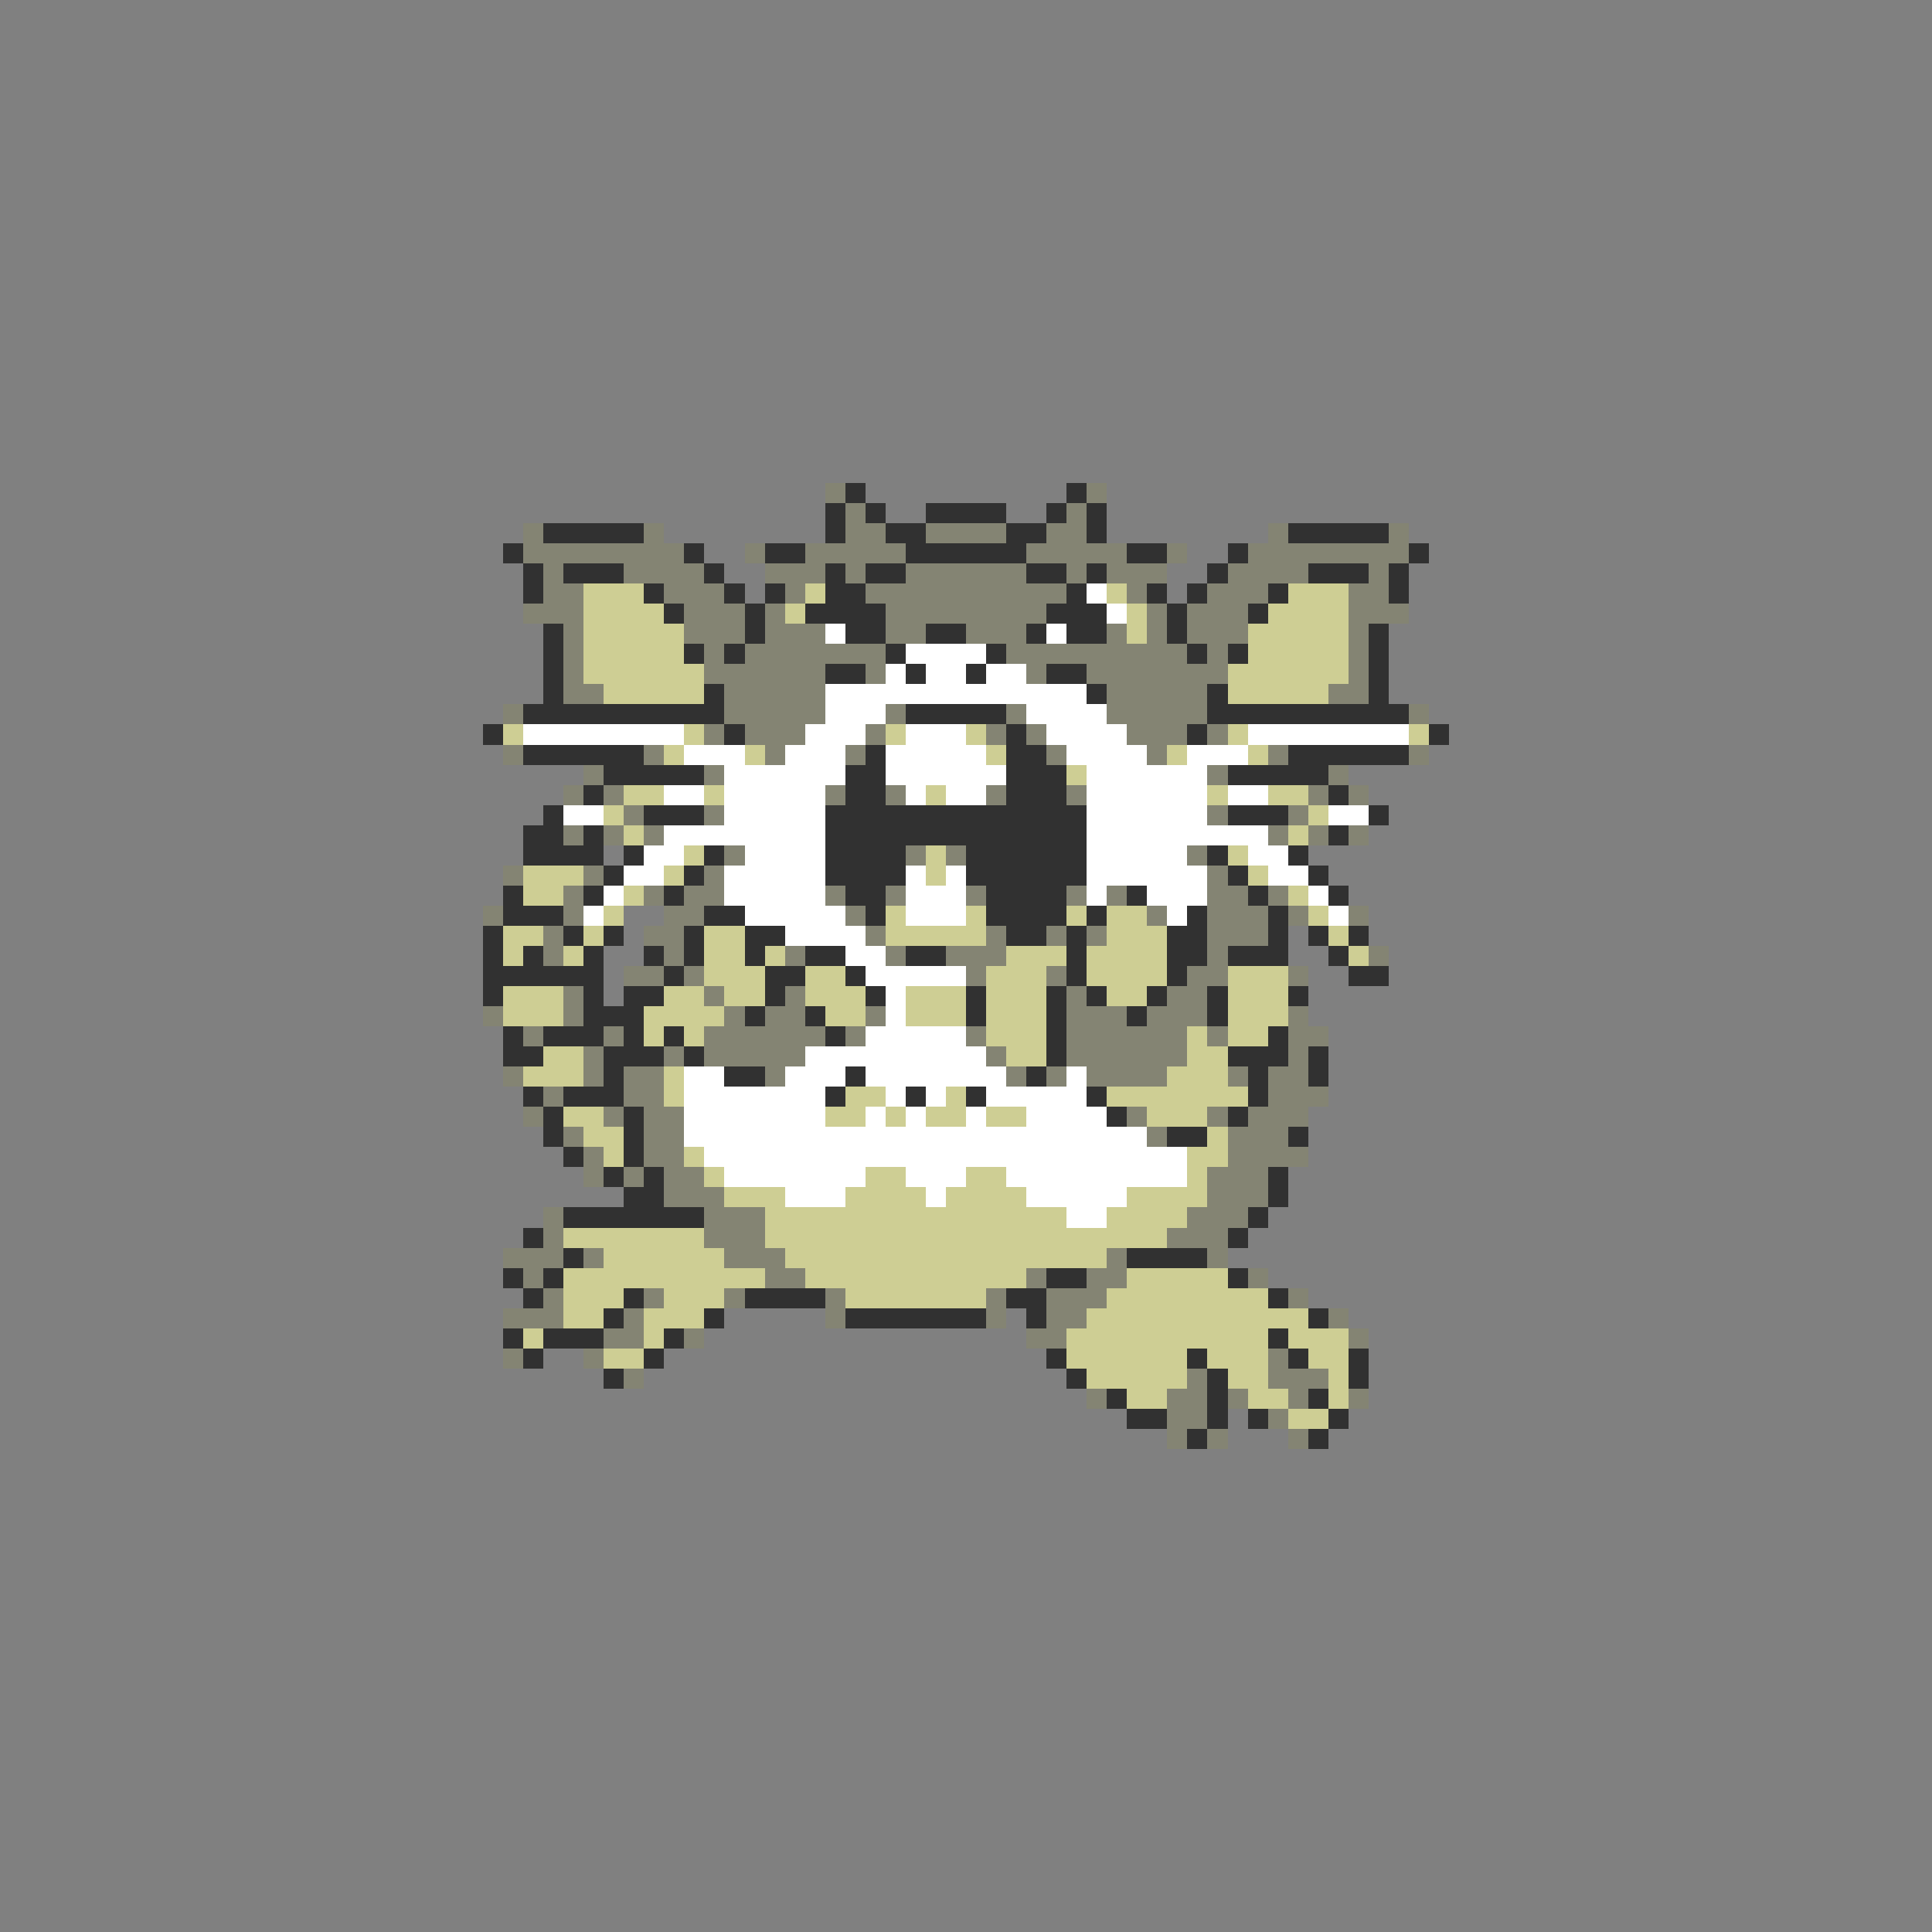 <svg xmlns="http://www.w3.org/2000/svg" viewBox="0 -0.5 96 96" shape-rendering="crispEdges">
<rect x="0" y="-0.5" width="96" height="96" fill="#808080" stroke="none"/>
<path stroke="#848473" d="M41 24h1M54 24h1M42 25h1M53 25h1M26 26h1M32 26h1M42 26h2M46 26h4M52 26h2M63 26h1M69 26h1M26 27h8M37 27h1M40 27h5M51 27h5M58 27h1M62 27h8M27 28h1M31 28h4M38 28h3M42 28h1M45 28h6M53 28h1M55 28h3M61 28h4M68 28h1M27 29h2M33 29h3M39 29h1M43 29h10M56 29h1M60 29h3M67 29h2M26 30h3M34 30h3M38 30h1M44 30h8M57 30h1M59 30h3M67 30h3M28 31h1M34 31h3M38 31h3M44 31h2M48 31h3M55 31h1M57 31h1M59 31h3M67 31h1M28 32h1M35 32h1M37 32h7M50 32h9M60 32h1M67 32h1M28 33h1M35 33h6M43 33h1M51 33h1M54 33h7M67 33h1M28 34h2M36 34h5M55 34h5M66 34h2M25 35h1M36 35h5M44 35h1M50 35h1M55 35h5M70 35h1M35 36h1M37 36h3M43 36h1M49 36h1M51 36h1M56 36h3M60 36h1M25 37h1M32 37h1M38 37h1M42 37h1M52 37h1M57 37h1M63 37h1M70 37h1M29 38h1M35 38h1M60 38h1M66 38h1M28 39h1M30 39h1M41 39h1M44 39h1M49 39h1M53 39h1M65 39h1M67 39h1M31 40h1M35 40h1M60 40h1M64 40h1M28 41h1M30 41h1M32 41h1M63 41h1M65 41h1M67 41h1M36 42h1M45 42h1M47 42h1M59 42h1M25 43h1M29 43h1M35 43h1M60 43h1M28 44h1M32 44h1M34 44h2M41 44h1M44 44h1M48 44h1M53 44h1M55 44h1M60 44h2M63 44h1M24 45h1M28 45h1M33 45h2M42 45h1M57 45h1M60 45h3M64 45h1M67 45h1M27 46h1M32 46h2M43 46h1M49 46h1M52 46h1M54 46h1M60 46h3M27 47h1M33 47h1M39 47h1M44 47h1M47 47h3M60 47h1M68 47h1M31 48h2M34 48h1M48 48h1M52 48h1M59 48h2M64 48h1M28 49h1M35 49h1M39 49h1M53 49h1M58 49h2M24 50h1M28 50h1M36 50h1M38 50h2M43 50h1M53 50h3M57 50h3M64 50h1M26 51h1M30 51h1M35 51h6M42 51h1M48 51h1M53 51h6M60 51h1M64 51h2M29 52h1M33 52h1M35 52h5M49 52h1M53 52h6M64 52h1M25 53h1M29 53h1M31 53h2M38 53h1M50 53h1M52 53h1M54 53h4M61 53h1M63 53h2M27 54h1M31 54h2M63 54h3M26 55h1M30 55h1M32 55h2M56 55h1M60 55h1M62 55h3M28 56h1M32 56h2M57 56h1M61 56h3M29 57h1M32 57h2M61 57h4M29 58h1M31 58h1M33 58h2M60 58h3M33 59h3M60 59h3M27 60h1M35 60h3M59 60h3M27 61h1M35 61h3M58 61h3M25 62h3M29 62h1M36 62h3M55 62h1M60 62h1M26 63h1M38 63h2M51 63h1M54 63h2M62 63h1M27 64h1M32 64h1M36 64h1M41 64h1M49 64h1M52 64h3M64 64h1M25 65h3M31 65h1M41 65h1M49 65h1M52 65h2M66 65h1M30 66h2M34 66h1M51 66h2M67 66h1M25 67h1M29 67h1M63 67h1M31 68h1M59 68h1M63 68h3M54 69h1M58 69h2M61 69h1M64 69h1M67 69h1M58 70h2M63 70h1M58 71h1M60 71h1M64 71h1" />
<path stroke="#313131" d="M42 24h1M53 24h1M41 25h1M43 25h1M46 25h4M52 25h1M54 25h1M27 26h5M41 26h1M44 26h2M50 26h2M54 26h1M64 26h5M25 27h1M34 27h1M38 27h2M45 27h6M56 27h2M61 27h1M70 27h1M26 28h1M28 28h3M35 28h1M41 28h1M43 28h2M51 28h2M54 28h1M60 28h1M65 28h3M69 28h1M26 29h1M32 29h1M36 29h1M38 29h1M41 29h2M53 29h1M57 29h1M59 29h1M63 29h1M69 29h1M33 30h1M37 30h1M40 30h4M52 30h3M58 30h1M62 30h1M27 31h1M37 31h1M42 31h2M46 31h2M51 31h1M53 31h2M58 31h1M68 31h1M27 32h1M34 32h1M36 32h1M44 32h1M49 32h1M59 32h1M61 32h1M68 32h1M27 33h1M41 33h2M45 33h1M48 33h1M52 33h2M68 33h1M27 34h1M35 34h1M54 34h1M60 34h1M68 34h1M26 35h10M45 35h5M60 35h10M24 36h1M36 36h1M50 36h1M59 36h1M71 36h1M26 37h6M43 37h1M50 37h2M64 37h6M30 38h5M42 38h2M50 38h3M61 38h5M29 39h1M42 39h2M50 39h3M66 39h1M27 40h1M32 40h3M41 40h13M61 40h3M68 40h1M26 41h2M29 41h1M41 41h13M66 41h1M26 42h4M31 42h1M35 42h1M41 42h4M48 42h6M60 42h1M64 42h1M30 43h1M34 43h1M41 43h4M48 43h6M61 43h1M65 43h1M25 44h1M29 44h1M33 44h1M42 44h2M49 44h4M56 44h1M62 44h1M66 44h1M25 45h3M35 45h2M43 45h1M49 45h4M54 45h1M59 45h1M63 45h1M24 46h1M28 46h1M30 46h1M34 46h1M37 46h2M50 46h2M53 46h1M58 46h2M63 46h1M65 46h1M67 46h1M24 47h1M26 47h1M29 47h1M32 47h1M34 47h1M37 47h1M40 47h2M45 47h2M53 47h1M58 47h2M61 47h3M66 47h1M24 48h6M33 48h1M38 48h2M42 48h1M53 48h1M58 48h1M67 48h2M24 49h1M29 49h1M31 49h2M38 49h1M43 49h1M48 49h1M52 49h1M54 49h1M57 49h1M60 49h1M64 49h1M29 50h3M37 50h1M40 50h1M48 50h1M52 50h1M56 50h1M60 50h1M25 51h1M27 51h3M31 51h1M33 51h1M41 51h1M52 51h1M63 51h1M25 52h2M30 52h3M34 52h1M52 52h1M61 52h3M65 52h1M30 53h1M36 53h2M42 53h1M51 53h1M62 53h1M65 53h1M26 54h1M28 54h3M41 54h1M45 54h1M48 54h1M54 54h1M62 54h1M27 55h1M31 55h1M55 55h1M61 55h1M27 56h1M31 56h1M58 56h2M64 56h1M28 57h1M31 57h1M30 58h1M32 58h1M63 58h1M31 59h2M63 59h1M28 60h7M62 60h1M26 61h1M61 61h1M28 62h1M56 62h4M25 63h1M27 63h1M52 63h2M61 63h1M26 64h1M31 64h1M37 64h4M50 64h2M63 64h1M30 65h1M35 65h1M42 65h7M51 65h1M65 65h1M25 66h1M27 66h3M33 66h1M63 66h1M26 67h1M32 67h1M52 67h1M59 67h1M64 67h1M67 67h1M30 68h1M53 68h1M60 68h1M67 68h1M55 69h1M60 69h1M65 69h1M56 70h2M60 70h1M62 70h1M66 70h1M59 71h1M65 71h1" />
<path stroke="#cece94" d="M29 29h3M40 29h1M55 29h1M64 29h3M29 30h4M39 30h1M56 30h1M63 30h4M29 31h5M56 31h1M62 31h5M29 32h5M62 32h5M29 33h6M61 33h6M30 34h5M61 34h5M25 36h1M34 36h1M44 36h1M48 36h1M61 36h1M70 36h1M33 37h1M37 37h1M49 37h1M58 37h1M62 37h1M53 38h1M31 39h2M35 39h1M46 39h1M60 39h1M63 39h2M30 40h1M65 40h1M31 41h1M64 41h1M34 42h1M46 42h1M61 42h1M26 43h3M33 43h1M46 43h1M62 43h1M26 44h2M31 44h1M64 44h1M30 45h1M44 45h1M48 45h1M53 45h1M55 45h2M65 45h1M25 46h2M29 46h1M35 46h2M44 46h5M55 46h3M66 46h1M25 47h1M28 47h1M35 47h2M38 47h1M50 47h3M54 47h4M67 47h1M35 48h3M40 48h2M49 48h3M54 48h4M61 48h3M25 49h3M33 49h2M36 49h2M40 49h3M45 49h3M49 49h3M55 49h2M61 49h3M25 50h3M32 50h4M41 50h2M45 50h3M49 50h3M61 50h3M32 51h1M34 51h1M49 51h3M59 51h1M61 51h2M27 52h2M50 52h2M59 52h2M26 53h3M33 53h1M58 53h3M33 54h1M42 54h2M47 54h1M55 54h7M28 55h2M41 55h2M44 55h1M46 55h2M49 55h2M57 55h3M29 56h2M60 56h1M30 57h1M34 57h1M59 57h2M35 58h1M43 58h2M48 58h2M59 58h1M36 59h3M42 59h4M47 59h4M56 59h4M38 60h15M55 60h4M28 61h7M38 61h20M30 62h6M39 62h16M28 63h10M40 63h11M56 63h5M28 64h3M33 64h3M42 64h7M55 64h8M28 65h2M32 65h3M54 65h11M26 66h1M32 66h1M53 66h10M64 66h3M30 67h2M53 67h6M60 67h3M65 67h2M54 68h5M61 68h2M66 68h1M56 69h2M62 69h2M66 69h1M64 70h2" />
<path stroke="#ffffff" d="M54 29h1M55 30h1M41 31h1M52 31h1M45 32h4M44 33h1M46 33h2M49 33h2M41 34h13M41 35h3M51 35h4M26 36h8M40 36h3M45 36h3M52 36h4M62 36h8M34 37h3M39 37h3M44 37h5M53 37h4M59 37h3M36 38h6M44 38h6M54 38h6M33 39h2M36 39h5M45 39h1M47 39h2M54 39h6M61 39h2M28 40h2M36 40h5M54 40h6M66 40h2M33 41h8M54 41h9M32 42h2M37 42h4M54 42h5M62 42h2M31 43h2M36 43h5M45 43h1M47 43h1M54 43h6M63 43h2M30 44h1M36 44h5M45 44h3M54 44h1M57 44h3M65 44h1M29 45h1M37 45h5M45 45h3M58 45h1M66 45h1M39 46h4M42 47h2M43 48h5M44 49h1M44 50h1M43 51h5M40 52h9M34 53h2M39 53h3M43 53h7M53 53h1M34 54h7M44 54h1M46 54h1M49 54h5M34 55h7M43 55h1M45 55h1M48 55h1M51 55h4M34 56h23M35 57h24M36 58h7M45 58h3M50 58h9M39 59h3M46 59h1M51 59h5M53 60h2" />
</svg>